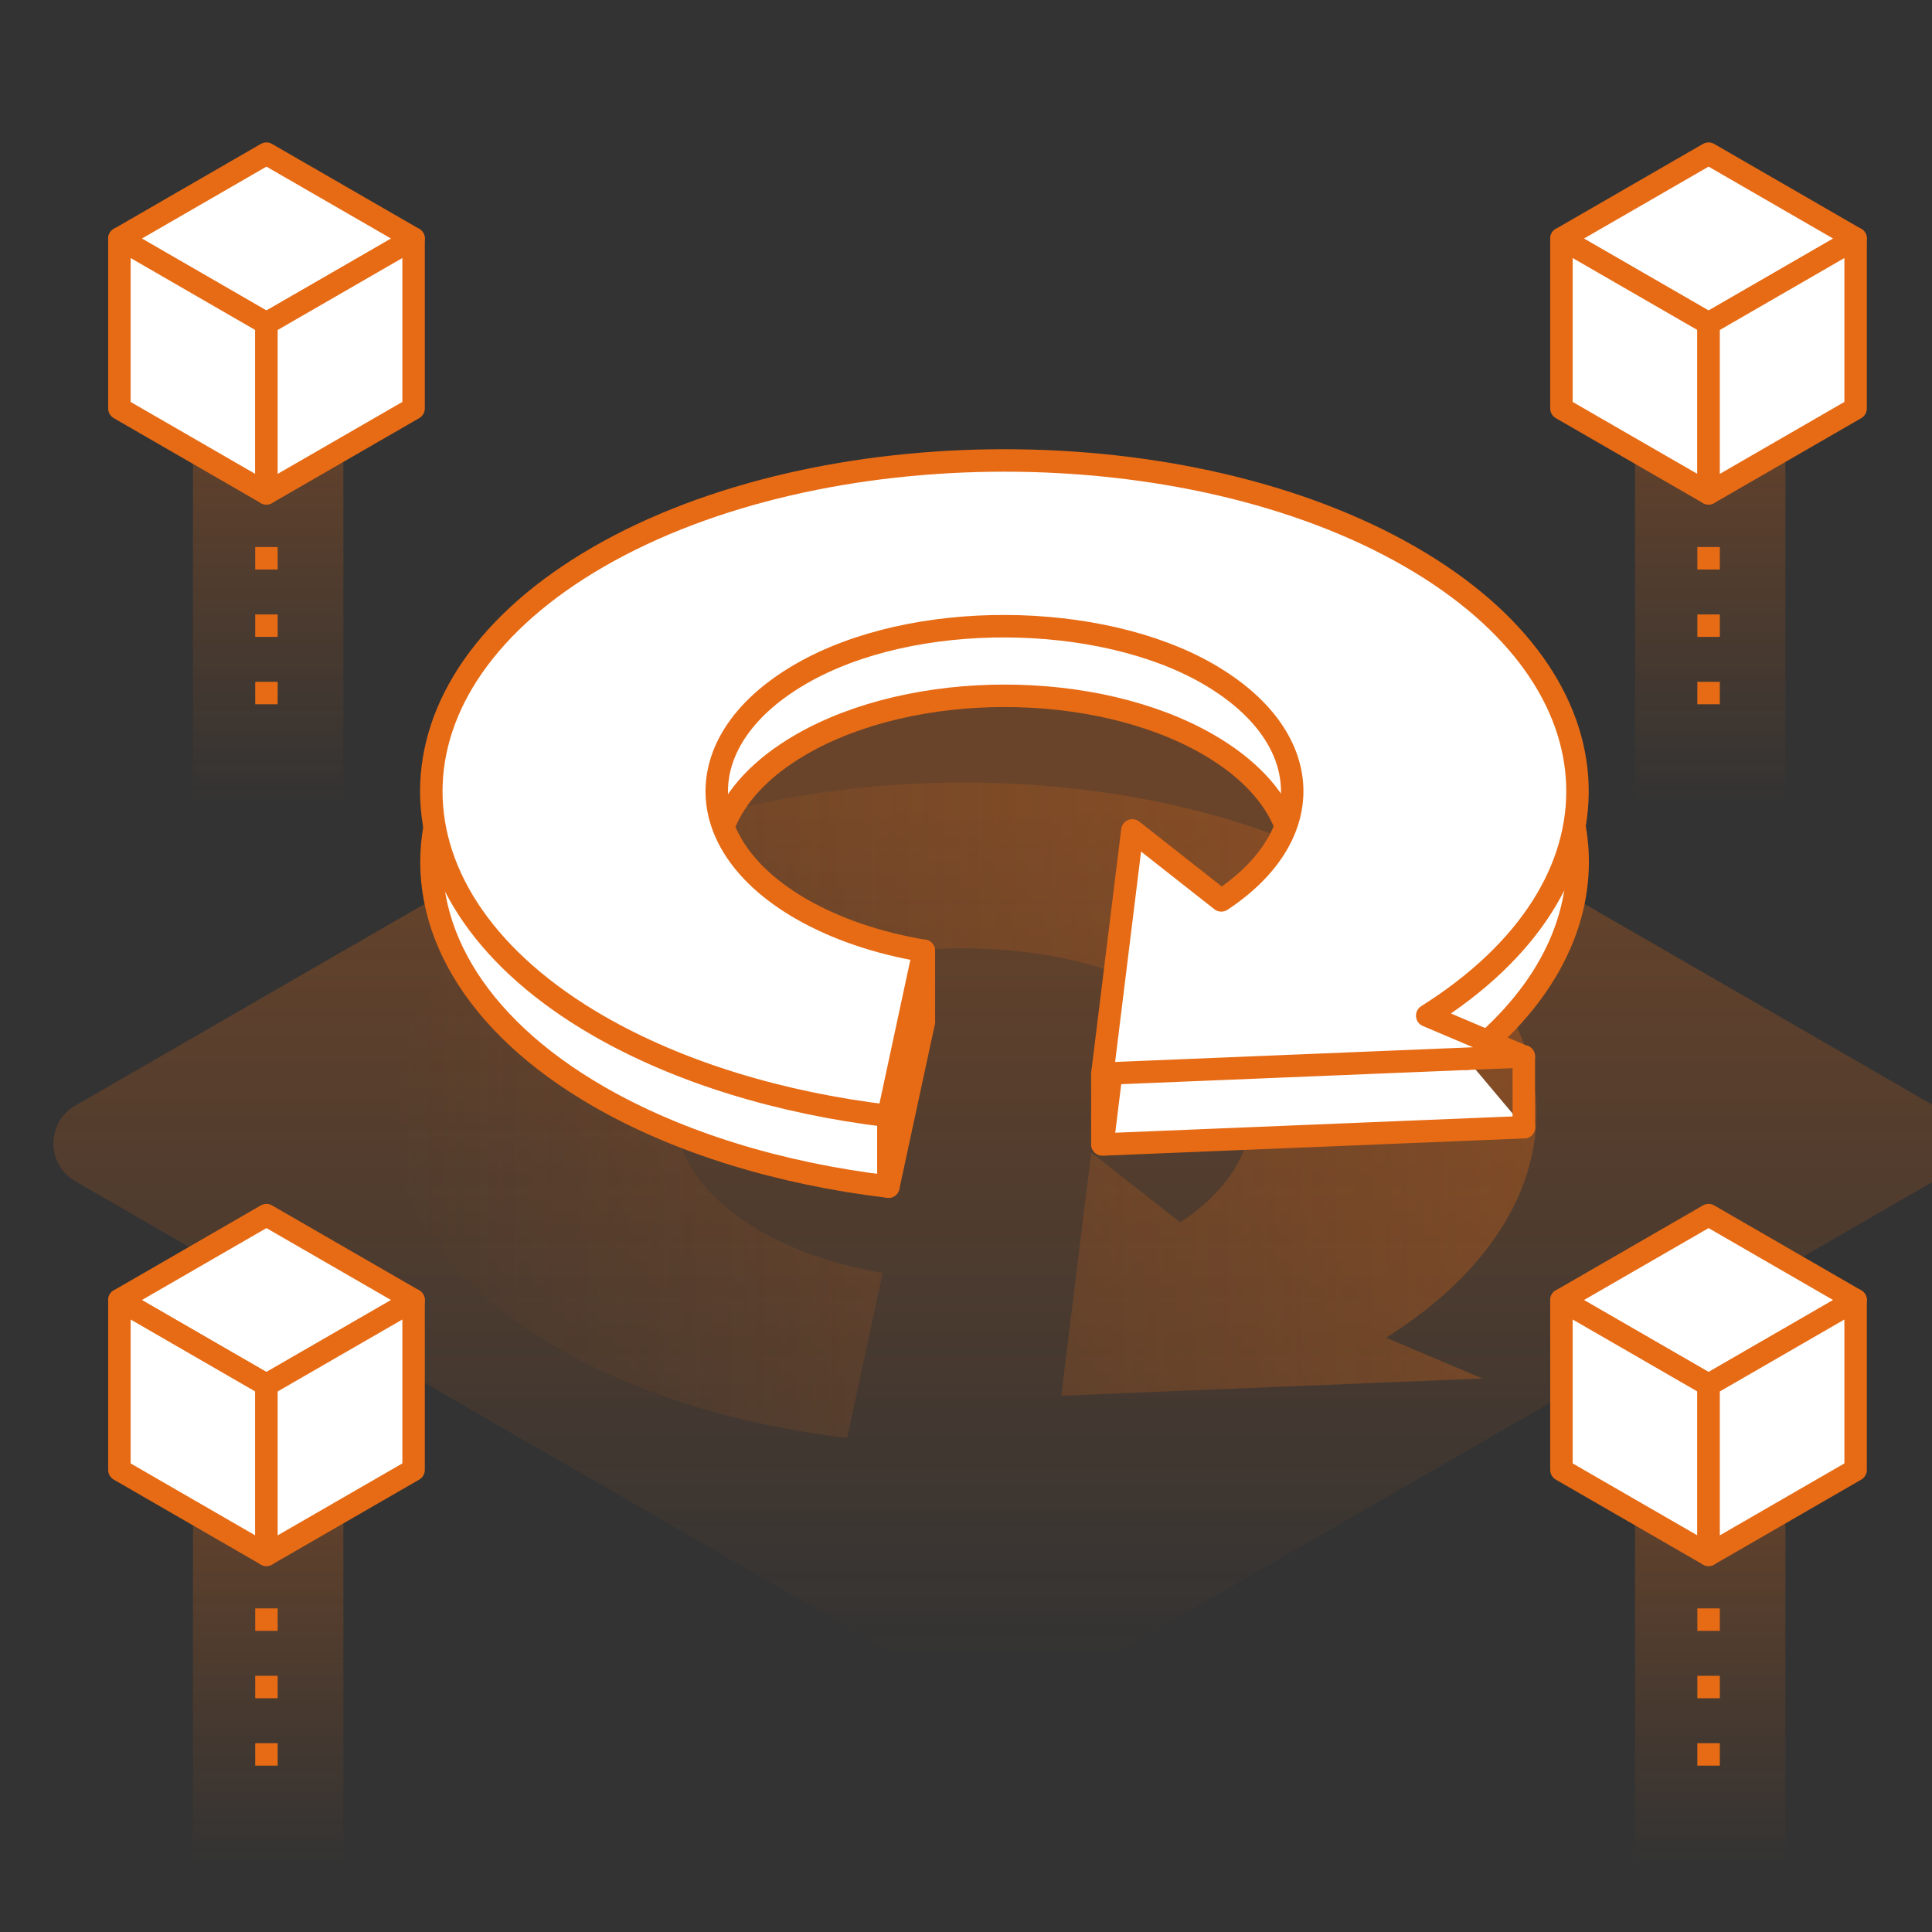 <?xml version="1.0" encoding="UTF-8"?> <svg xmlns="http://www.w3.org/2000/svg" xmlns:xlink="http://www.w3.org/1999/xlink" viewBox="0 0 172 172"><rect x="0" y="0" width="172" height="172" fill="#333333" stroke="none"/><defs><style>.o{fill:url(#e);}.p{fill:url(#d);}.q{fill:url(#g);}.r{fill:url(#f);}.s{fill:url(#h);}.t{fill:url(#c);}.u,.v{stroke-linecap:round;}.u,.v,.w{stroke:#e76b15;stroke-linejoin:round;stroke-width:2px;}.u,.w{fill:#fff;}.v{fill:none;}.w{stroke-dasharray:0 0 2 4;}</style><linearGradient id="c" x1="23.87" y1="71.7" x2="23.87" y2="34.15" gradientTransform="matrix(1, 0, 0, 1, 0, 0)" gradientUnits="userSpaceOnUse"><stop offset="0" stop-color="#e76b15" stop-opacity="0"></stop><stop offset="1" stop-color="#e76b15" stop-opacity=".3"></stop></linearGradient><linearGradient id="d" x1="152.26" x2="152.26" xlink:href="#c"></linearGradient><linearGradient id="e" x1="89.43" y1="152.32" x2="89.43" y2="51.27" gradientTransform="matrix(1, 0, 0, 1, 0, 0)" gradientUnits="userSpaceOnUse"><stop offset=".04" stop-color="#e76b15" stop-opacity="0"></stop><stop offset=".8" stop-color="#e76b15" stop-opacity=".3"></stop></linearGradient><linearGradient id="f" x1="34.75" y1="98.84" x2="136.79" y2="98.84" xlink:href="#c"></linearGradient><linearGradient id="g" y1="166.2" y2="128.65" xlink:href="#c"></linearGradient><linearGradient id="h" x1="152.26" y1="166.2" x2="152.26" y2="128.65" xlink:href="#c"></linearGradient></defs><g id="a"></g><g id="b"><g><rect class="t" x="17.18" y="34.15" width="13.39" height="37.55"></rect><g><polyline class="u" points="23.72 13.68 36.82 21.24 23.72 28.8 10.63 21.24 23.72 13.68"></polyline><polygon class="u" points="23.72 43.92 10.63 36.36 10.63 21.24 23.72 28.8 23.72 43.92"></polygon><polygon class="u" points="23.72 43.92 36.82 36.36 36.82 21.24 23.72 28.8 23.72 43.92"></polygon></g><line class="w" x1="23.72" y1="48.7" x2="23.72" y2="63.12"></line></g><g><rect class="p" x="145.56" y="34.15" width="13.39" height="37.55"></rect><g><polyline class="u" points="152.11 13.68 165.2 21.24 152.11 28.8 139.01 21.24 152.11 13.68"></polyline><polygon class="u" points="152.11 43.92 139.01 36.36 139.01 21.24 152.11 28.8 152.11 43.92"></polygon><polygon class="u" points="152.11 43.92 165.2 36.36 165.2 21.24 152.11 28.8 152.11 43.92"></polygon></g><line class="w" x1="152.11" y1="48.7" x2="152.11" y2="63.12"></line></g><path class="o" d="M6.7,98.43L87.49,51.79c1.2-.69,2.68-.69,3.88,0l80.8,46.64c2.59,1.49,2.59,5.23,0,6.72l-80.8,46.65c-1.2,.69-2.68,.69-3.88,0L6.7,105.16c-2.59-1.49-2.59-5.23,0-6.72Z"></path><g><path class="r" d="M132,122.72l-37.52,1.54,2.67-21.66,7.92,6.23c8.79-5.81,8.4-14.64-1.19-20.17s-26.23-5.78-36.23,0c-10,5.77-10,15.14,0,20.92,3.16,1.82,6.93,3.07,10.93,3.74l-3.16,14.7c-9.64-1.15-18.65-3.9-25.81-8.03-19.83-11.45-19.83-30.29,0-41.74,19.83-11.45,52.47-11.45,72.3,0,19.32,11.15,19.81,29.32,1.49,40.84l8.59,3.64Z"></path><path class="u" d="M130.56,94.26c.66-.51,1.28-1.04,1.88-1.58,6.35-5.73,8.93-12.51,7.73-19.09-1.18-6.49-6.04-12.79-14.58-17.72-19.83-11.45-52.47-11.45-72.31,0-8.53,4.93-13.4,11.23-14.58,17.72-1.57,8.58,3.29,17.5,14.58,24.02,7.16,4.13,16.17,6.88,25.81,8.03l3.17-14.7c-.44-.07-.87-.15-1.3-.24-3.52-.71-6.82-1.88-9.63-3.5-6.4-3.7-8.7-8.86-6.92-13.61,1.01-2.68,3.31-5.23,6.91-7.31,10.01-5.78,26.23-5.78,36.24,0,3.6,2.08,5.9,4.62,6.91,7.29,1.68,4.44-.23,9.25-5.73,12.88l-7.92-6.23-1.89,15.34-.78,6.33,37.53-1.54"></path><path class="u" d="M135.66,94.05l-37.52,1.54,2.67-21.66,7.92,6.23c8.79-5.81,8.4-14.64-1.19-20.17s-26.23-5.78-36.23,0c-10,5.77-10,15.14,0,20.92,3.16,1.82,6.93,3.07,10.93,3.74l-3.16,14.7c-9.64-1.15-18.65-3.9-25.81-8.03-19.83-11.45-19.83-30.29,0-41.74,19.83-11.45,52.47-11.45,72.3,0,19.32,11.15,19.81,29.32,1.49,40.84l8.59,3.64Z"></path><line class="v" x1="79.09" y1="99.35" x2="79.09" y2="105.65"></line><line class="v" x1="82.25" y1="84.64" x2="82.25" y2="90.94"></line><line class="v" x1="98.14" y1="95.59" x2="98.14" y2="101.86"></line><line class="v" x1="135.66" y1="94.05" x2="135.66" y2="100.35"></line></g><g><rect class="q" x="17.18" y="128.65" width="13.39" height="37.55"></rect><g><polyline class="u" points="23.72 108.18 36.82 115.74 23.72 123.3 10.63 115.74 23.72 108.18"></polyline><polygon class="u" points="23.72 138.42 10.63 130.86 10.63 115.74 23.72 123.3 23.72 138.42"></polygon><polygon class="u" points="23.72 138.42 36.82 130.86 36.82 115.74 23.72 123.3 23.72 138.42"></polygon></g><line class="w" x1="23.72" y1="143.19" x2="23.72" y2="157.62"></line></g><g><rect class="s" x="145.56" y="128.65" width="13.39" height="37.55"></rect><g><polyline class="u" points="152.11 108.18 165.2 115.74 152.11 123.3 139.01 115.74 152.11 108.18"></polyline><polygon class="u" points="152.11 138.42 139.01 130.86 139.01 115.74 152.11 123.3 152.11 138.42"></polygon><polygon class="u" points="152.11 138.42 165.2 130.86 165.2 115.74 152.11 123.3 152.11 138.42"></polygon></g><line class="w" x1="152.11" y1="143.19" x2="152.11" y2="157.62"></line></g></g><g id="i"><g id="j"></g></g><g id="k"><g id="l"></g><g id="m"></g></g><g id="n"></g></svg> 